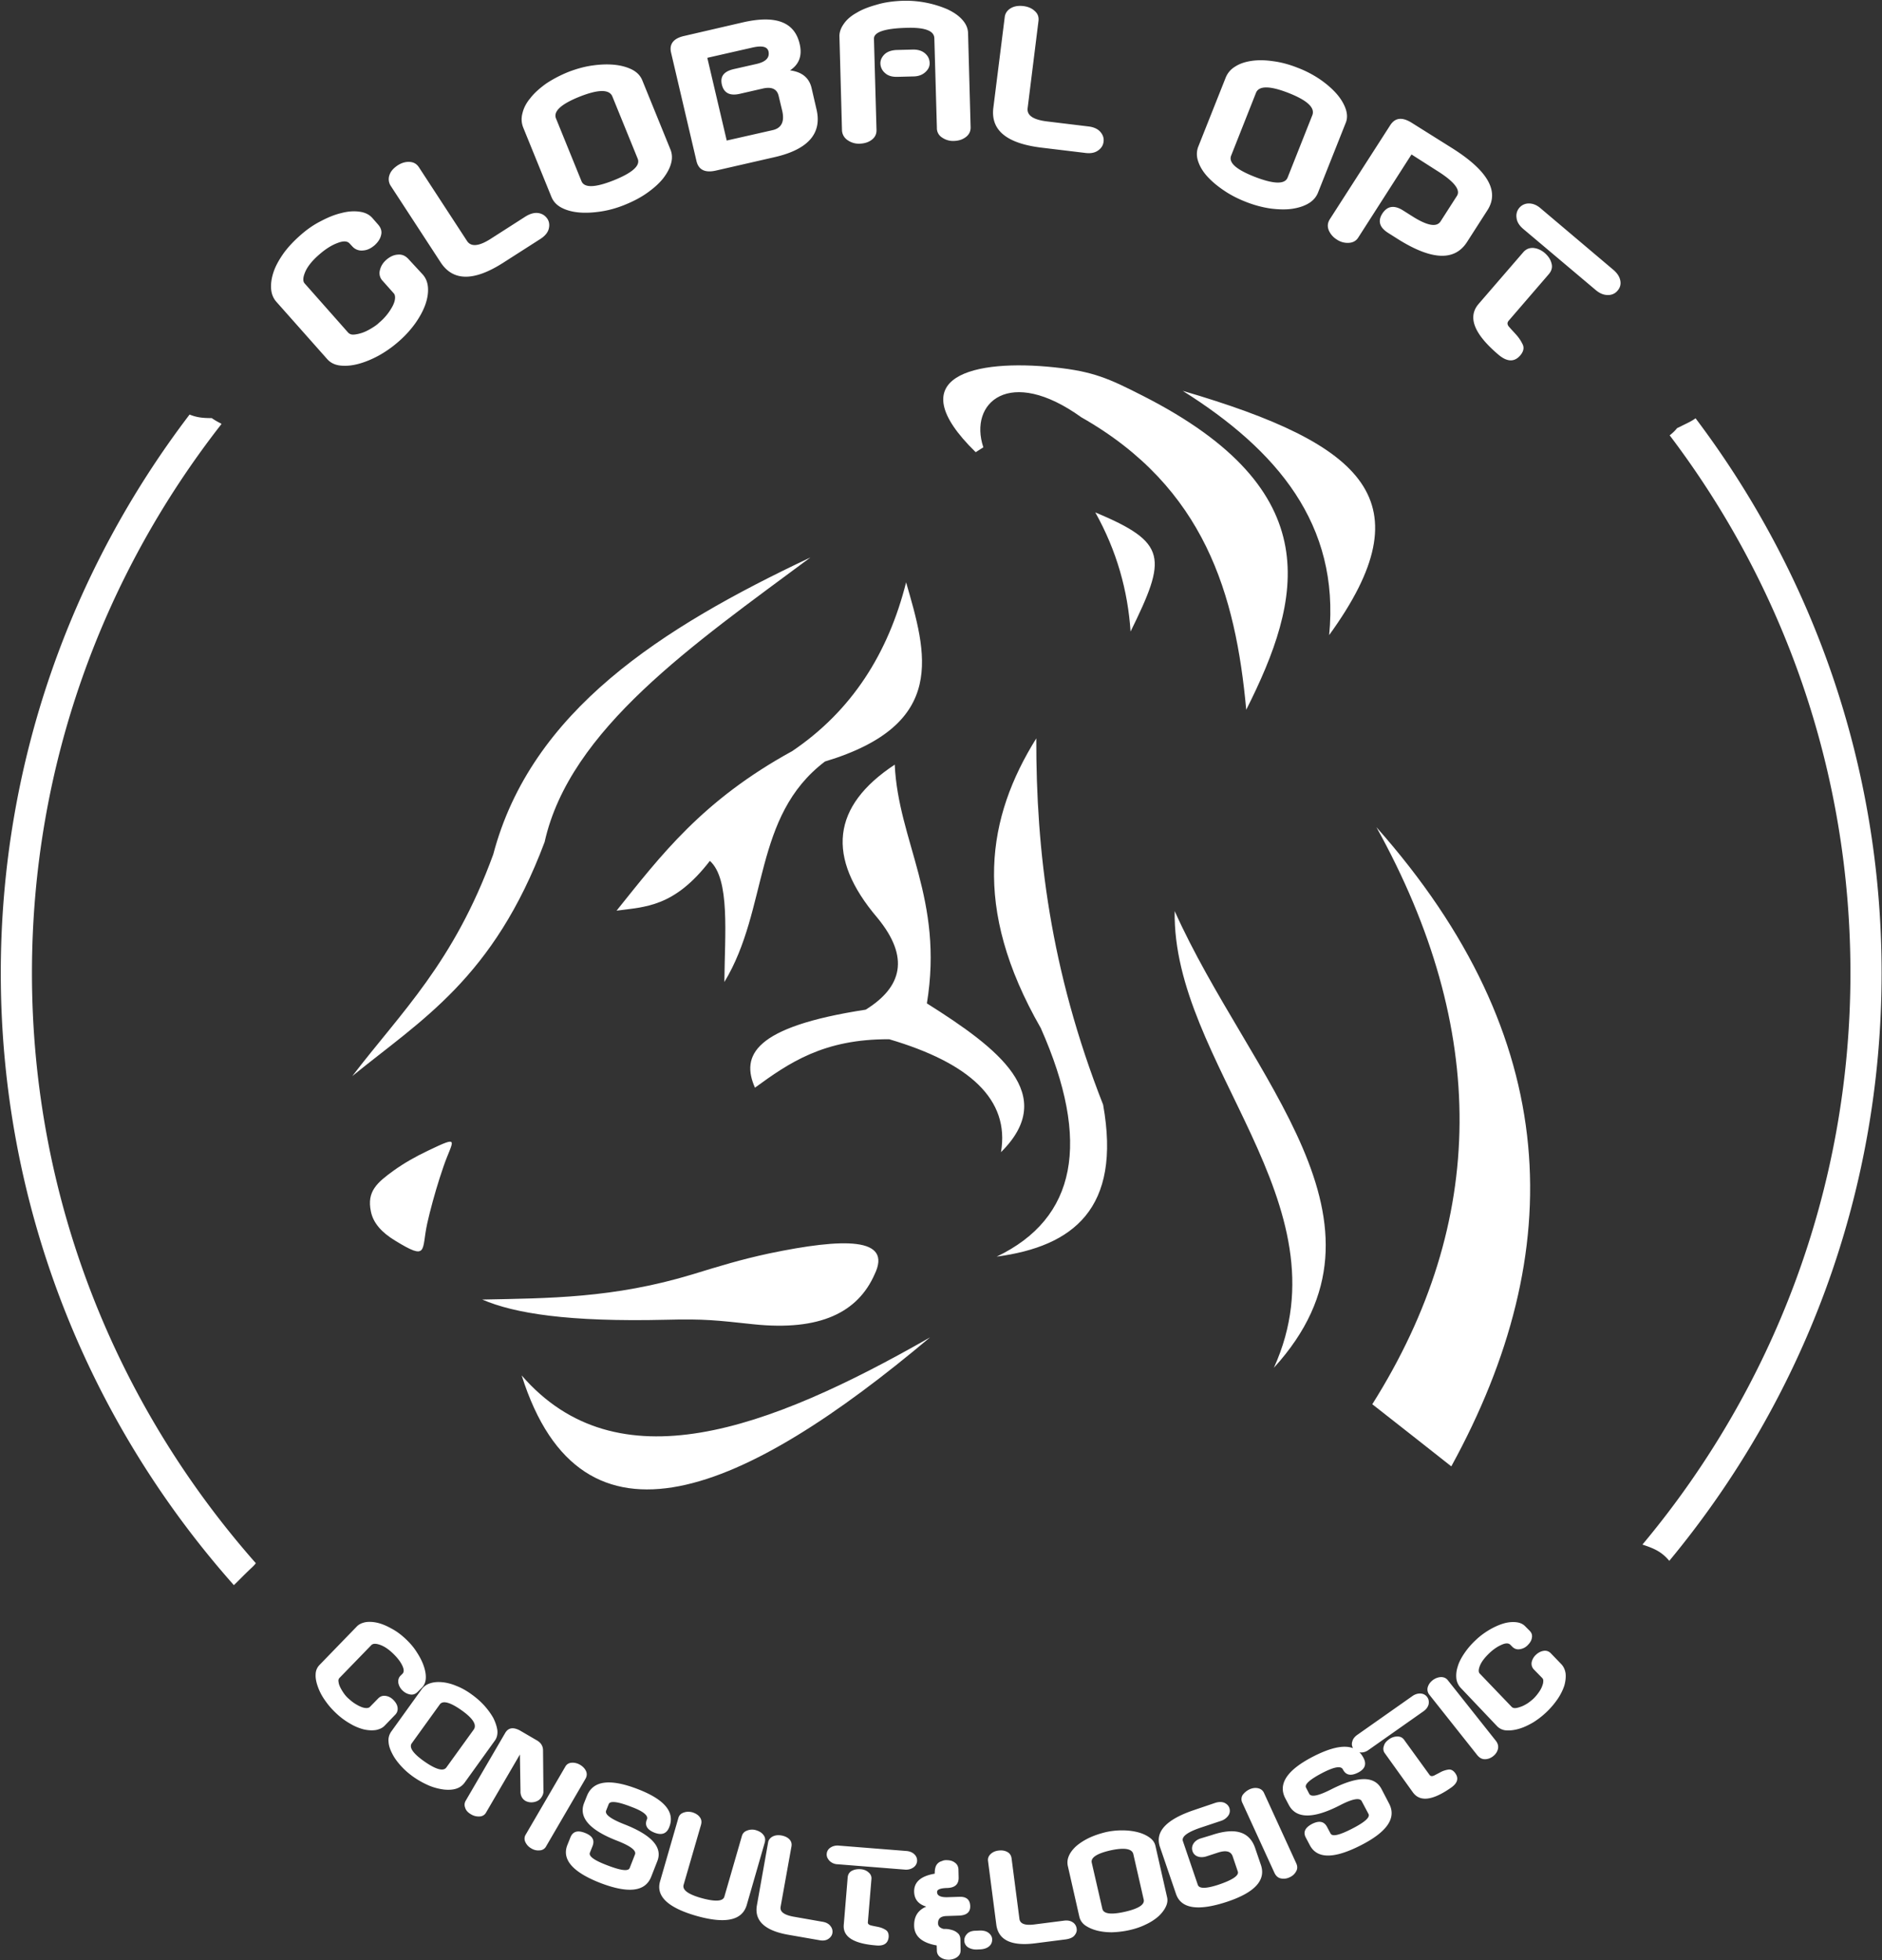 <svg xmlns="http://www.w3.org/2000/svg" viewBox="0 0 96 100"><rect x="0" y="0" width="96" height="100" fill="#333333" stroke="none"/><path d="M49.77 23.07c-3.99-3.9-.02-4.76 4.01-4.33 2 .21 2.78.57 4.51 1.45 9.53 4.84 8.12 10.38 5.28 16.02-.54-5.88-2.11-11.34-8.41-14.92-3.67-2.64-5.76-.74-5 1.53l-.39.25zM70.21 42.2c9.52 10.74 9.84 21.63 3.82 32.61-1.34-1.06-2.68-2.11-4.03-3.17 5.88-9.33 5.92-19.14.21-29.44zM55.87 26.14c1.1 1.97 1.66 4 1.8 6.08 1.85-3.77 1.9-4.53-1.8-6.08zm4.46-6.2c9.33 2.73 12.43 5.62 7.47 12.46.55-5.64-2.66-9.44-7.47-12.46zm-14.11 9.77c1.04 3.61 2.17 7.24-4.14 9.14-3.69 2.8-2.86 7.5-5.13 11.25.02-2.44.3-5.25-.74-6.18-1.82 2.36-3.28 2.34-4.76 2.54 2.25-2.8 4.36-5.62 8.96-8.14 3.05-2.06 4.9-5 5.81-8.61zm-4.88-1.27c-7.61 3.59-14.25 7.83-16.18 15.15-2.02 5.54-4.69 8.04-7.19 11.31 3.52-2.87 7.2-4.99 9.81-11.94 1.28-5.76 7.6-10.09 13.56-14.52zm-2.83 27.05c-.72-1.63-.08-3.1 5.65-3.98 1.85-1.15 2.26-2.66.6-4.68-2.65-3.11-2.32-5.71.88-7.82.18 3.92 2.51 6.86 1.64 12.18 3.65 2.3 6.74 4.66 3.78 7.59.46-2.7-1.63-4.56-5.7-5.76-3.35-.02-5.12 1.21-6.85 2.47zm14.35-17.82c-.01 5.74.7 11.79 3.41 18.69.95 5.31-1.54 7.23-5.43 7.75 4.07-1.95 4.83-5.84 2.25-11.66-3.55-6.19-2.72-10.78-.23-14.78zM22.62 59.52c-.27.78-.5 1.57-.7 2.36-.04.18-.09.36-.13.55-.3 1.37.07 1.91-1.64.86-.66-.4-1.11-.88-1.23-1.48-.22-1.03.32-1.48 1.16-2.09.53-.38 1.11-.71 1.74-1.01 1.73-.83 1.26-.54.8.81zm1.98 6.78c3.37-.07 6.69-.06 10.74-1.29 1.37-.42 2.44-.75 3.88-1.06 3.83-.8 6.32-.84 5.39 1.07-.85 1.92-2.76 2.9-6.18 2.54-1.88-.2-2.47-.28-4.44-.23-5 .12-7.74-.32-9.39-1.03zm2.01 3.87c4.86 5.61 12.52 2.81 20.83-1.94-9.41 7.92-17.76 11.67-20.83 1.94zm33.31-23.69c3.85 8.59 11.86 15.84 5.06 23.3 3.81-8.39-5.19-15.54-5.06-23.3z" fill-rule="evenodd" clip-rule="evenodd" fill="#fff"/><path d="M83.78 78.8c6.62-7.92 10.61-18.08 10.61-29.16 0-10.29-3.43-19.79-9.22-27.43.14-.11.27-.23.38-.37.07-.03.13-.06.19-.09.25-.13.52-.24.75-.41 5.96 7.9 9.49 17.69 9.49 28.3 0 11.38-4.06 21.82-10.83 29.99-.4-.48-.8-.64-1.37-.83zM11.3 21.63c-6.06 7.75-9.67 17.46-9.67 28.01 0 11.52 4.31 22.05 11.42 30.11-.09.13-.27.28-.38.39-.25.24-.49.49-.74.73C4.53 72.53.04 61.6.04 49.64c0-10.69 3.59-20.56 9.63-28.49.4.16.71.18 1.13.18.13.09.28.18.46.27l.04.03zm4.07-9.67c.31-.27.64-.5 1-.68.36-.19.7-.33 1.04-.41.34-.09.65-.11.93-.07.29.04.51.15.67.34l.28.32c.14.16.2.34.15.53-.04.19-.16.37-.34.53-.19.16-.38.25-.6.26a.626.626 0 01-.52-.2l-.14-.15c-.12-.14-.33-.15-.63-.03-.3.11-.61.31-.92.58-.36.31-.6.61-.72.89s-.13.48-.03.59l2.22 2.51c.07.07.16.11.29.1.13-.01.27-.04.42-.09.15-.05.31-.13.46-.22.15-.09.29-.18.4-.29a2.827 2.827 0 00.7-.86c.07-.14.11-.26.12-.38.01-.11-.01-.2-.06-.26l-.57-.64a.565.565 0 01-.14-.55c.05-.21.16-.38.33-.53.19-.16.38-.25.59-.26.21-.02.38.06.53.22l.73.79c.16.18.25.4.27.66.02.27-.02.55-.13.87-.11.31-.28.63-.52.97a5.4 5.4 0 01-.9.97c-.3.26-.62.48-.96.67-.35.19-.69.33-1.02.42-.33.09-.64.12-.93.09-.29-.03-.51-.14-.68-.33L14.1 15.4c-.16-.18-.25-.4-.27-.66-.02-.26.02-.55.12-.85.1-.31.28-.63.51-.96.23-.32.54-.65.91-.97zm4.91-3.52c.2-.13.4-.19.61-.18.21.01.37.1.49.29l2.44 3.74c.2.31.59.28 1.17-.08l1.81-1.16c.24-.15.46-.21.66-.18s.35.13.46.29c.1.15.12.33.07.52-.05.19-.2.37-.44.52l-1.89 1.21c-1.49.95-2.55.94-3.18-.02l-2.55-3.91a.616.616 0 01-.07-.53c.06-.2.2-.36.42-.51zm8.74-4.78c.37-.14.75-.25 1.14-.31.4-.06.77-.08 1.13-.05.35.03.66.11.93.24.26.13.44.31.54.55l1.44 3.54c.09.22.1.46.03.71-.07.26-.21.51-.41.77-.21.26-.48.5-.82.74-.34.24-.73.44-1.18.62-.38.15-.77.26-1.17.32-.4.06-.77.08-1.11.05-.34-.03-.64-.11-.89-.24s-.42-.31-.52-.55l-1.44-3.54c-.09-.23-.11-.47-.04-.73.06-.26.19-.52.4-.77.2-.26.47-.5.8-.74.33-.22.72-.43 1.17-.61zm.55 1.27c-.95.38-1.35.75-1.21 1.11l1.3 3.2c.14.35.68.34 1.62-.03.98-.39 1.39-.76 1.25-1.11l-1.29-3.17c-.15-.38-.71-.38-1.67 0zm8.33-3.79c1.67-.38 2.63-.02 2.89 1.1.14.59-.02 1.04-.49 1.35.61.08.98.38 1.1.91l.25 1.08c.29 1.23-.43 2.05-2.15 2.44l-2.97.68c-.56.13-.89-.03-1-.47l-1.3-5.55c-.1-.44.13-.73.69-.85l2.98-.69zm-.83 6.03l2.34-.53c.45-.1.62-.43.49-.99l-.18-.75c-.08-.36-.36-.49-.82-.38l-1.18.27c-.5.11-.8-.05-.9-.48-.09-.41.1-.66.59-.78l1.19-.27c.47-.11.67-.32.6-.64-.06-.24-.32-.3-.79-.2l-2.33.53.99 4.22zm8.72-3.25c-.27.01-.49-.05-.64-.19a.657.657 0 01-.24-.47c-.01-.19.07-.35.21-.49.15-.14.36-.21.63-.22l.78-.02c.27-.01.48.05.64.18.16.13.24.29.25.49.01.19-.07.35-.23.49s-.36.21-.62.21l-.78.02zm.25-3.88a5.396 5.396 0 012.28.43c.32.15.57.32.76.53.19.21.29.43.3.68l.13 4.79c.01.22-.07.39-.24.52-.17.13-.36.19-.59.2a.983.983 0 01-.62-.17.561.561 0 01-.27-.5l-.13-4.57c-.01-.38-.48-.56-1.42-.53-1.12.03-1.67.22-1.66.56l.13 4.63c.01.22-.07.39-.24.52-.17.13-.37.19-.61.2a.99.99 0 01-.61-.17.636.636 0 01-.3-.5l-.13-4.78c-.01-.23.07-.45.22-.66.15-.22.37-.41.66-.57.28-.17.62-.3 1.02-.41.39-.12.83-.18 1.32-.2zm6.16.27c.24.03.43.11.58.25.16.14.22.31.19.53l-.55 4.42c-.05.37.27.59.95.68l2.14.26c.28.03.49.13.62.28.13.15.19.32.16.51-.02.18-.12.33-.28.44-.17.12-.39.16-.67.12l-2.24-.27c-1.76-.22-2.57-.89-2.43-2.03l.58-4.62c.02-.19.12-.34.29-.45.18-.11.39-.15.66-.12zm14 3.15c.37.14.72.32 1.06.54.33.22.62.46.86.72.24.26.41.53.51.8.1.27.11.53.01.76l-1.41 3.55c-.09.22-.24.4-.47.54-.23.14-.51.23-.83.28-.33.05-.7.04-1.11-.01-.41-.06-.84-.17-1.29-.35-.38-.15-.74-.33-1.08-.56-.33-.22-.62-.46-.85-.71-.23-.25-.39-.51-.48-.78-.09-.26-.09-.51 0-.75l1.41-3.55c.09-.21.24-.4.47-.54.23-.15.5-.24.82-.29.32-.05.69-.05 1.1.01.4.05.83.16 1.28.34zm-.48 1.28c-.95-.37-1.5-.37-1.65-.01L62.8 7.94c-.14.36.26.71 1.2 1.08.98.38 1.54.39 1.68.04l1.26-3.18c.15-.38-.25-.76-1.22-1.14zm3.57 7.37c-.11.18-.28.27-.49.28a.98.98 0 01-.61-.17 1.03 1.03 0 01-.41-.47c-.08-.2-.06-.38.05-.56l3.09-4.81c.25-.38.61-.42 1.1-.11l2.04 1.28c1.83 1.15 2.44 2.21 1.81 3.18l-1.04 1.62c-.63.98-1.8.93-3.52-.15l-.49-.31c-.45-.28-.55-.61-.31-.99.25-.39.6-.45 1.05-.17l.49.31c.76.48 1.23.56 1.43.26l.84-1.31c.19-.3-.14-.73-1.02-1.28L72 7.88l-2.71 4.23zm13 1.65c.2.17.32.35.36.55.04.2-.01.37-.14.52a.61.61 0 01-.51.22c-.21 0-.41-.09-.6-.25l-3.7-3.12c-.2-.17-.32-.36-.34-.56a.63.63 0 01.63-.74c.2 0 .41.08.61.26l3.69 3.12zm-3.49-.85c.17.15.29.32.34.52.06.2.01.38-.13.55l-2.06 2.39c-.08.1-.07.21.05.33.11.13.24.26.37.41.13.15.23.31.31.48.07.17.03.35-.13.54-.3.35-.67.34-1.11-.03-1.25-1.06-1.59-1.92-1.02-2.59l2.28-2.64c.14-.16.31-.23.51-.22.21.02.4.1.59.26zM20.72 83.64c.21.2.39.41.54.65.15.23.27.46.35.69.08.23.12.44.11.64-.01.2-.08.36-.2.48l-.21.21c-.11.11-.23.16-.37.14a.725.725 0 01-.4-.2.706.706 0 01-.22-.39c-.02-.14.01-.27.11-.37l.1-.1c.09-.09.08-.24-.02-.44s-.26-.4-.47-.6c-.24-.23-.46-.37-.67-.44-.21-.07-.34-.06-.42.01l-1.63 1.68c-.05.05-.07.12-.05.21.01.09.04.18.09.28.05.1.11.2.18.3.07.1.15.19.23.26.11.1.22.19.33.26.11.07.22.13.32.17.1.04.19.06.27.06.08 0 .14-.02.18-.06l.42-.43c.11-.11.23-.15.38-.13.15.02.28.09.39.2.12.12.2.25.22.39.02.14-.02.27-.12.37l-.53.55c-.11.12-.26.19-.45.23-.19.03-.39.02-.62-.03-.23-.06-.46-.15-.71-.3a3.7 3.7 0 01-.74-.56c-.2-.19-.38-.4-.53-.62a2.8 2.8 0 01-.36-.68c-.08-.22-.13-.44-.12-.63 0-.2.07-.36.19-.49l1.9-1.96c.11-.12.26-.19.45-.23.18-.03.39-.02.61.03.22.05.46.15.71.29.27.14.52.33.76.56zm3.36 2.82c.22.16.43.34.62.55s.34.42.46.63c.11.22.18.43.21.63.02.2-.02.38-.12.52l-1.56 2.17c-.1.13-.23.23-.41.29-.18.06-.38.07-.61.05a2.95 2.95 0 01-.75-.19 4.47 4.47 0 01-.82-.45c-.24-.17-.45-.35-.64-.56-.19-.21-.34-.41-.45-.63-.11-.21-.18-.41-.19-.61-.02-.19.03-.36.13-.51l1.56-2.17c.1-.14.24-.24.42-.3s.38-.08.61-.06c.23.02.48.08.74.19.26.1.53.25.8.45zm-.54.79c-.58-.41-.96-.51-1.11-.29l-1.42 1.97c-.16.21.05.52.63.93.6.42.98.52 1.13.31l1.4-1.94c.16-.24-.05-.57-.63-.98zm6.04 2.78c.14.08.25.19.31.32s.05.26-.02.39l-2.01 3.45a.38.38 0 01-.33.21.67.67 0 01-.43-.1.71.71 0 01-.3-.32.39.39 0 01.02-.39l2.01-3.45c.07-.13.18-.2.33-.21.13-.01.28.02.42.1zm-2.21-1.25c.22.12.33.3.33.52l.02 2.1c0 .09-.03.18-.08.26-.08.14-.2.23-.37.27s-.32.02-.46-.05a.495.495 0 01-.19-.19.593.593 0 01-.07-.31l-.03-1.87-1.72 2.95a.38.38 0 01-.33.21.74.74 0 01-.43-.1c-.16-.09-.27-.2-.31-.34a.401.401 0 01.03-.37l2.01-3.45c.16-.27.41-.31.76-.12l.84.49zm5.15 2.49c1.38.53 1.92 1.18 1.62 1.94-.13.34-.38.43-.75.29-.38-.15-.52-.38-.39-.68.08-.19-.18-.41-.77-.63-.71-.28-1.11-.33-1.18-.15l-.13.33c-.08.19.22.42.9.69 1.42.55 1.99 1.18 1.71 1.89l-.31.79c-.3.77-1.16.87-2.58.33-1.42-.55-1.99-1.2-1.7-1.94l.16-.4c.12-.29.36-.37.74-.22s.5.36.39.66l-.14.35c-.07.18.22.39.88.64.7.27 1.08.32 1.15.14l.27-.69c.08-.2-.22-.43-.91-.7-1.42-.55-1.98-1.2-1.68-1.94l.14-.35c.31-.78 1.17-.89 2.58-.35zm6.04 2.1c.16.05.29.12.38.24.09.11.11.24.07.39l-.92 3.19c-.23.78-1.07.97-2.54.56-1.48-.42-2.1-1.01-1.88-1.77l.93-3.22c.04-.15.13-.24.28-.29.14-.05.29-.05.44-.01.16.05.29.13.37.24.09.11.11.24.07.39l-.89 3.07c-.07.25.21.47.86.66.74.21 1.15.19 1.22-.06l.89-3.08c.04-.15.13-.24.27-.29a.69.69 0 01.45-.02zm1.3.27c.16.03.3.09.4.19.1.1.14.23.11.38l-.55 3.06c-.05.26.17.42.64.51l1.48.26c.2.03.34.11.42.22.09.11.12.23.1.36-.02.12-.09.22-.21.3-.12.08-.28.1-.47.06l-1.55-.27c-1.22-.21-1.76-.72-1.62-1.51l.57-3.2c.02-.13.1-.23.22-.3.13-.07.28-.09.46-.06zm6.35.79c.18.01.33.07.43.17a.427.427 0 01-.06.68c-.12.08-.27.12-.45.1l-3.39-.27a.61.61 0 01-.43-.18c-.1-.11-.15-.22-.14-.35.01-.13.07-.24.19-.32.12-.08.27-.12.45-.1l3.4.27zm-2.32.93c.16.01.3.06.41.16.11.09.17.21.15.36l-.18 2.18c-.01.09.05.14.16.17.12.03.24.05.38.08s.26.08.37.15c.11.07.16.19.15.36-.03.32-.24.47-.64.43-1.15-.09-1.7-.44-1.65-1.05l.2-2.42c.01-.14.08-.26.2-.33.13-.07.27-.1.45-.09zm4.38-.46c.17 0 .31.03.43.12.12.08.18.2.19.34l.01.42c.01.35-.19.53-.59.54-.35.01-.52.08-.51.21 0 .18.18.27.53.26l.62-.02c.35-.01.53.15.54.47.01.32-.19.48-.6.49l-.61.02c-.29.01-.44.13-.43.38 0 .13.09.22.25.27.01.01.06.01.15.01s.19.02.3.05c.11.03.21.08.3.16.09.07.14.19.14.34l.01.53c0 .15-.05.26-.17.35-.12.09-.26.13-.42.14-.16 0-.3-.03-.43-.12a.402.402 0 01-.19-.34l-.01-.27c-.75-.13-1.14-.47-1.15-1-.01-.47.19-.8.62-.98-.4-.12-.61-.37-.62-.76-.01-.49.34-.8 1.05-.92 0-.13.01-.24.04-.33a.444.444 0 01.32-.31.48.48 0 01.23-.05zM50 98.49c.19 0 .33.04.44.13.11.09.17.2.17.33 0 .14-.05.26-.16.35-.11.09-.26.14-.43.15l-.21.01c-.17 0-.32-.04-.44-.12a.41.41 0 01-.18-.35c0-.13.05-.24.15-.34.1-.1.25-.15.44-.15l.22-.01zm.94-4.08c.16-.02.31 0 .44.07s.2.18.22.33l.4 3.08c.03.26.29.35.76.29l1.49-.19c.2-.03.35 0 .47.08s.18.19.2.32c.02.13-.02.24-.11.35-.09.11-.24.17-.43.2l-1.56.2c-1.23.16-1.9-.16-2-.96l-.42-3.23c-.02-.13.02-.25.12-.35.1-.1.24-.17.42-.19zm5.47-.94c.27-.06.54-.09.83-.09.28 0 .54.03.78.09s.44.15.61.27c.17.12.27.26.31.44l.59 2.6c.04.16.02.32-.06.49-.08.17-.2.33-.37.49-.17.15-.39.3-.65.42-.26.13-.56.23-.89.3-.28.06-.56.09-.84.1-.28 0-.54-.03-.77-.09-.23-.06-.43-.15-.59-.26a.744.744 0 01-.3-.43l-.59-2.6a.82.82 0 01.05-.51c.07-.17.19-.33.36-.49.17-.15.38-.29.64-.42.27-.13.56-.23.89-.31zm.24.93c-.7.16-1.02.37-.96.63l.54 2.35c.06.26.43.31 1.12.16.72-.16 1.05-.37.99-.63l-.53-2.32c-.07-.28-.46-.34-1.16-.19zm5.16-.78c1.19-.4 1.92-.18 2.21.65l.3.88c.26.77-.31 1.4-1.72 1.87-1.48.49-2.35.36-2.61-.39l-.82-2.4c-.27-.78.32-1.41 1.75-1.89l1.06-.36c.18-.06.34-.06.47-.01.13.06.22.15.26.27.04.13.03.26-.05.38a.72.72 0 01-.36.27l-1.05.35c-.68.23-.99.46-.91.69l.76 2.23c.07.2.41.2 1.03 0 .75-.25 1.08-.48 1.01-.68l-.26-.77c-.09-.27-.35-.33-.77-.19l-.55.18c-.18.06-.34.06-.47.01a.412.412 0 01-.26-.27.439.439 0 01.04-.37c.07-.12.19-.22.38-.28l.56-.17zm1.92-2.33c.15-.07.3-.09.44-.06s.25.11.31.25l1.64 3.58c.07.15.07.29-.01.42-.07.13-.18.23-.34.3-.15.07-.3.08-.44.05s-.25-.13-.32-.28l-1.64-3.58a.407.407 0 01.02-.4c.09-.12.2-.21.34-.28zm3.28-1.69c1.32-.67 2.16-.65 2.54.08.17.32.08.57-.27.75-.37.19-.63.14-.78-.16-.1-.19-.43-.13-.99.15-.68.35-.98.61-.89.78l.16.31c.1.19.47.11 1.12-.22 1.36-.69 2.21-.7 2.57-.02l.39.75c.38.73-.1 1.44-1.46 2.13-1.36.69-2.22.69-2.59-.02l-.2-.38c-.15-.28-.04-.51.32-.7.36-.18.61-.13.76.15l.18.34c.09.17.44.09 1.07-.23.67-.34.95-.59.87-.76l-.35-.66c-.1-.19-.48-.12-1.13.22-1.35.69-2.22.68-2.59-.03l-.18-.34c-.38-.74.1-1.45 1.45-2.14zm5.02-3.06c.15-.11.3-.15.44-.14.14.01.25.07.33.18.08.11.1.24.07.38-.04.14-.13.26-.28.36l-2.77 1.95c-.15.11-.3.15-.45.13a.453.453 0 01-.33-.18.403.403 0 01-.06-.37c.03-.14.13-.26.28-.36l2.77-1.95zm-1.17 2.19a.73.73 0 01.42-.14c.15 0 .27.06.35.18l1.29 1.78c.05.07.13.08.24.03.11-.06.22-.11.34-.18.12-.06.25-.1.38-.12.13-.02.25.04.35.18.19.26.12.51-.21.74-.94.66-1.59.74-1.95.24l-1.42-1.98a.379.379 0 01-.06-.38c.03-.14.13-.25.27-.35zm2.22-3.01c.13-.1.27-.15.42-.16.15 0 .27.05.36.17l2.45 3.09c.1.13.13.27.1.41-.04.15-.12.27-.25.37-.13.1-.27.15-.42.15-.15 0-.27-.07-.38-.2l-2.45-3.09a.427.427 0 01-.08-.39c.04-.13.12-.25.25-.35zm2.21-2.06c.21-.2.43-.36.68-.51.24-.14.48-.25.71-.32.23-.07.45-.09.65-.07.2.02.36.09.48.22l.21.21c.11.11.15.23.12.37-.02.14-.1.26-.22.38s-.26.18-.41.2a.42.42 0 01-.37-.13l-.1-.1c-.09-.09-.24-.09-.44 0-.21.09-.42.23-.63.43-.24.23-.4.44-.48.64-.08.2-.08.34 0 .41l1.62 1.69c.05.05.12.07.21.06.09-.01.18-.04.29-.08.11-.04.21-.1.31-.16.1-.07.19-.14.27-.21.11-.1.2-.21.28-.32.08-.11.14-.21.18-.31.04-.1.07-.19.07-.27.01-.08-.01-.14-.05-.18l-.42-.43a.423.423 0 01-.12-.38c.03-.14.1-.27.22-.38.13-.12.26-.18.4-.2.14-.02.27.03.37.14l.53.55c.11.12.18.27.21.46.02.18 0 .39-.06.61-.07.22-.18.45-.34.69a4.22 4.22 0 01-1.25 1.2c-.24.14-.47.25-.7.32-.23.07-.45.1-.65.09a.713.713 0 01-.49-.21L74.5 86.1a.857.857 0 01-.21-.45c-.02-.18-.01-.38.06-.6.06-.22.17-.44.33-.68.16-.24.36-.48.61-.71z" fill="#fff"/></svg>